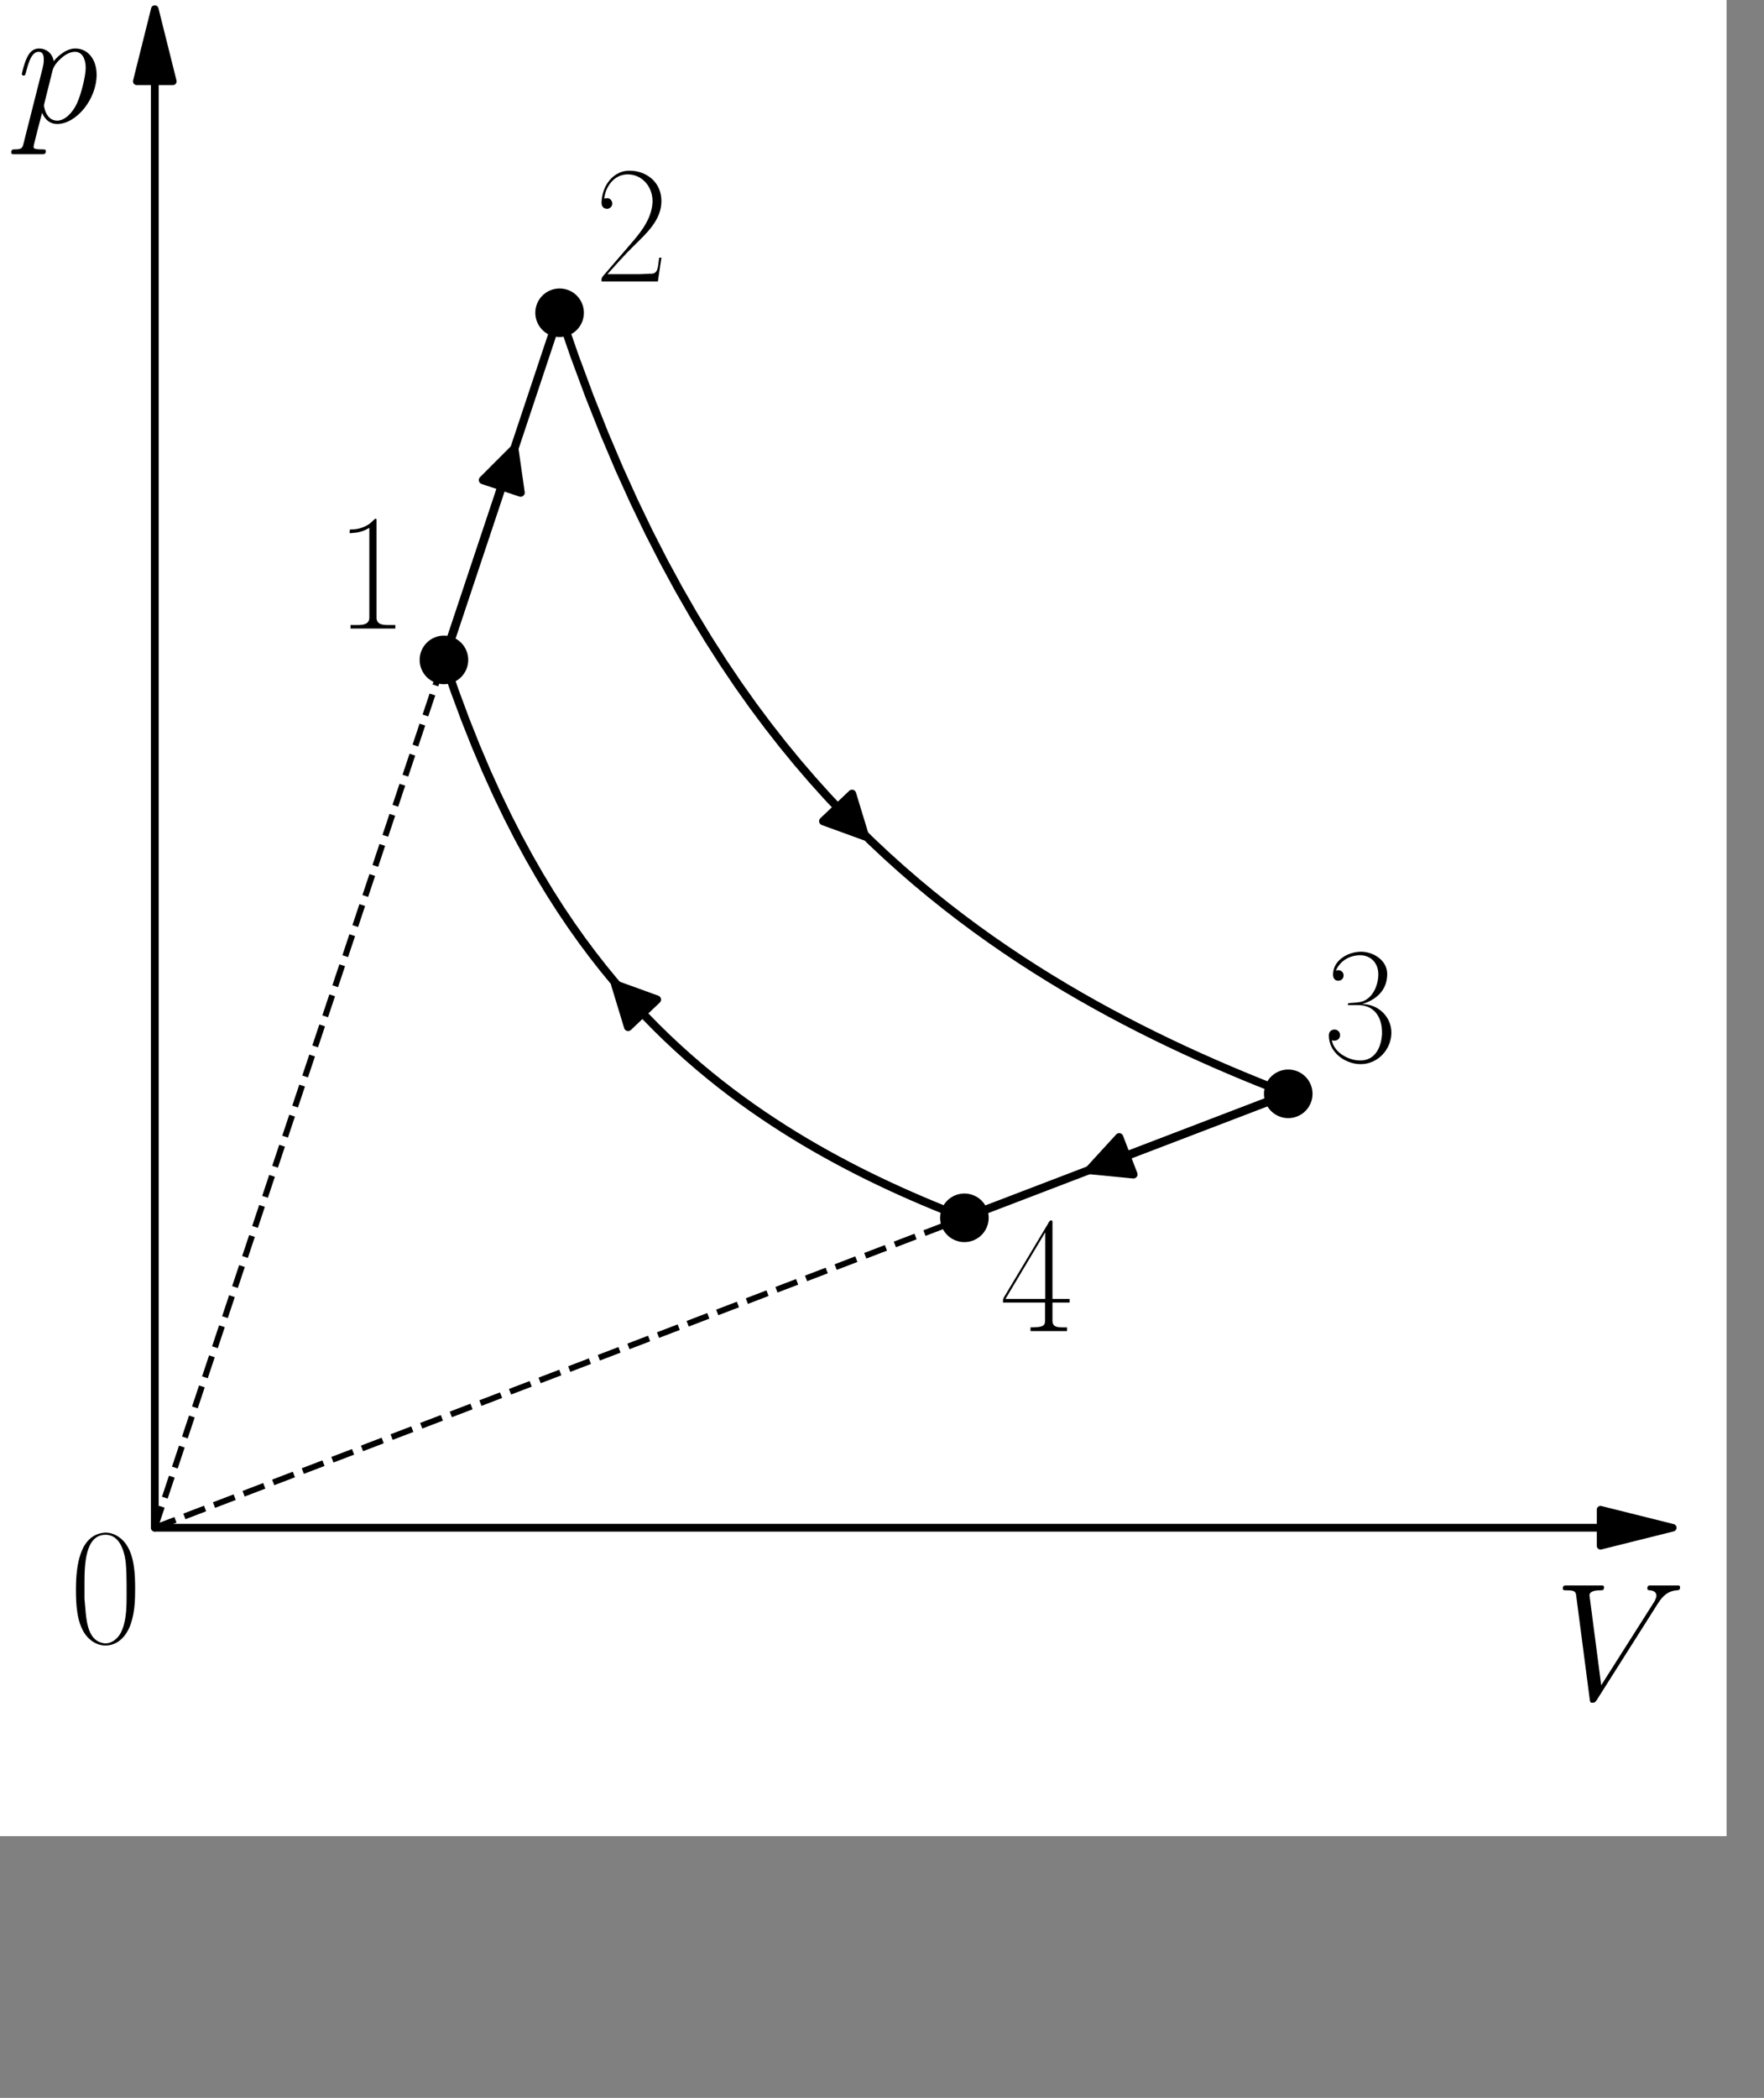 <?xml version="1.0" encoding="utf-8" standalone="no"?>
<!DOCTYPE svg PUBLIC "-//W3C//DTD SVG 1.1//EN"
  "http://www.w3.org/Graphics/SVG/1.1/DTD/svg11.dtd">
<svg xmlns:xlink="http://www.w3.org/1999/xlink" width="235.972pt" height="280.512pt" viewBox="5 35 235.972 280.512" xmlns="http://www.w3.org/2000/svg" version="1.1">
 <rect x="5" y="35" width="235.972" height="280.512" fill="#808080" stroke="none"/>
 <defs>
  <style type="text/css">*{stroke-linejoin: round; stroke-linecap: butt}</style>
 </defs>
 <g id="figure_1">
  <g id="patch_1">
   <path d="M 0 280.512 
L 235.972 280.512 
L 235.972 0 
L 0 0 
z
" style="fill: #ffffff"/>
  </g>
  <g id="axes_1">
   <g id="patch_2">
    <path d="M 25.707 36.209 
L 28.124 45.879 
L 25.726 45.879 
L 25.726 239.274 
L 25.688 239.274 
L 25.688 45.879 
L 23.289 45.879 
z
" style="stroke: #000000; stroke-linejoin: miter"/>
   </g>
   <g id="patch_3">
    <path d="M 228.772 239.274 
L 219.102 241.692 
L 219.102 239.294 
L 25.707 239.294 
L 25.707 239.255 
L 219.102 239.255 
L 219.102 236.857 
z
" style="stroke: #000000; stroke-linejoin: miter"/>
   </g>
   <g id="patch_4">
    <path d="M 73.804 94.984 
L 74.645 100.871 
L 72.14 100.036 
L 64.404 123.243 
L 64.368 123.231 
L 72.103 100.024 
L 69.599 99.189 
z
" clip-path="url(#p61f7047221)" style="stroke: #000000; stroke-width: 1.1; stroke-linejoin: miter"/>
   </g>
   <g id="patch_5">
    <path d="M 120.711 146.828 
L 115.122 144.799 
L 117.037 142.983 
L 117.037 142.982 
L 117.065 142.956 
L 117.065 142.956 
L 118.98 141.139 
z
" clip-path="url(#p61f7047221)" style="stroke: #000000; stroke-width: 1.1; stroke-linejoin: miter"/>
   </g>
   <g id="patch_6">
    <path d="M 150.701 191.445 
L 154.718 187.061 
L 155.662 189.526 
L 177.322 181.238 
L 177.336 181.274 
L 155.675 189.562 
L 156.619 192.028 
z
" clip-path="url(#p61f7047221)" style="stroke: #000000; stroke-width: 1.1; stroke-linejoin: miter"/>
   </g>
   <g id="patch_7">
    <path d="M 87.292 166.626 
L 92.881 168.654 
L 90.966 170.471 
L 90.966 170.471 
L 90.938 170.498 
L 90.938 170.498 
L 89.023 172.314 
z
" clip-path="url(#p61f7047221)" style="stroke: #000000; stroke-width: 1.1; stroke-linejoin: miter"/>
   </g>
   <g id="line2d_1">
    <defs>
     <path id="mf5669dea20" d="M 0 2.75 
C 0.729 2.75 1.429 2.46 1.945 1.945 
C 2.46 1.429 2.75 0.729 2.75 0 
C 2.75 -0.729 2.46 -1.429 1.945 -1.945 
C 1.429 -2.46 0.729 -2.75 0 -2.75 
C -0.729 -2.75 -1.429 -2.46 -1.945 -1.945 
C -2.46 -1.429 -2.75 -0.729 -2.75 0 
C -2.75 0.729 -2.46 1.429 -1.945 1.945 
C -1.429 2.46 -0.729 2.75 0 2.75 
z
" style="stroke: #000000"/>
    </defs>
    <g clip-path="url(#p61f7047221)">
     <use xlink:href="#mf5669dea20" x="64.386" y="123.237" style="stroke: #000000"/>
    </g>
   </g>
   <g id="line2d_2">
    <g clip-path="url(#p61f7047221)">
     <use xlink:href="#mf5669dea20" x="79.858" y="76.822" style="stroke: #000000"/>
    </g>
   </g>
   <g id="line2d_3">
    <g clip-path="url(#p61f7047221)">
     <use xlink:href="#mf5669dea20" x="177.329" y="181.256" style="stroke: #000000"/>
    </g>
   </g>
   <g id="line2d_4">
    <g clip-path="url(#p61f7047221)">
     <use xlink:href="#mf5669dea20" x="134.008" y="197.833" style="stroke: #000000"/>
    </g>
   </g>
   <g id="line2d_5">
    <path d="M 64.386 123.237 
L 79.858 76.822 
" clip-path="url(#p61f7047221)" style="fill: none; stroke: #000000; stroke-width: 1.1; stroke-linecap: square"/>
   </g>
   <g id="line2d_6">
    <path d="M 79.858 76.822 
L 81.847 82.579 
L 83.836 87.941 
L 85.825 92.948 
L 87.814 97.635 
L 89.804 102.03 
L 91.793 106.162 
L 93.782 110.051 
L 95.771 113.72 
L 97.76 117.186 
L 99.75 120.466 
L 101.739 123.575 
L 103.728 126.524 
L 105.717 129.328 
L 107.707 131.995 
L 109.696 134.536 
L 111.685 136.959 
L 113.674 139.273 
L 115.663 141.484 
L 117.653 143.6 
L 119.642 145.626 
L 121.631 147.568 
L 123.62 149.431 
L 125.609 151.22 
L 127.599 152.939 
L 129.588 154.592 
L 131.577 156.183 
L 133.566 157.715 
L 135.555 159.192 
L 137.545 160.617 
L 139.534 161.991 
L 141.523 163.319 
L 143.512 164.601 
L 145.502 165.841 
L 147.491 167.041 
L 149.48 168.202 
L 151.469 169.326 
L 153.458 170.415 
L 155.448 171.471 
L 157.437 172.495 
L 159.426 173.488 
L 161.415 174.452 
L 163.404 175.389 
L 165.394 176.299 
L 167.383 177.183 
L 169.372 178.042 
L 171.361 178.879 
L 173.35 179.692 
L 175.34 180.485 
L 177.329 181.256 
" clip-path="url(#p61f7047221)" style="fill: none; stroke: #000000; stroke-width: 1.1; stroke-linecap: square"/>
   </g>
   <g id="line2d_7">
    <path d="M 177.329 181.256 
L 134.008 197.833 
" clip-path="url(#p61f7047221)" style="fill: none; stroke: #000000; stroke-width: 1.1; stroke-linecap: square"/>
   </g>
   <g id="line2d_8">
    <path d="M 64.386 123.237 
L 65.807 127.349 
L 67.228 131.179 
L 68.649 134.756 
L 70.069 138.103 
L 71.49 141.243 
L 72.911 144.194 
L 74.332 146.972 
L 75.753 149.593 
L 77.174 152.069 
L 78.595 154.411 
L 80.015 156.632 
L 81.436 158.739 
L 82.857 160.741 
L 84.278 162.646 
L 85.699 164.461 
L 87.12 166.192 
L 88.541 167.844 
L 89.962 169.424 
L 91.382 170.935 
L 92.803 172.382 
L 94.224 173.77 
L 95.645 175.1 
L 97.066 176.378 
L 98.487 177.606 
L 99.908 178.787 
L 101.328 179.923 
L 102.749 181.018 
L 104.17 182.073 
L 105.591 183.09 
L 107.012 184.072 
L 108.433 185.02 
L 109.854 185.936 
L 111.274 186.822 
L 112.695 187.679 
L 114.116 188.508 
L 115.537 189.311 
L 116.958 190.089 
L 118.379 190.843 
L 119.8 191.575 
L 121.221 192.284 
L 122.641 192.973 
L 124.062 193.642 
L 125.483 194.292 
L 126.904 194.923 
L 128.325 195.537 
L 129.746 196.135 
L 131.167 196.716 
L 132.587 197.282 
L 134.008 197.833 
" clip-path="url(#p61f7047221)" style="fill: none; stroke: #000000; stroke-width: 1.1; stroke-linecap: square"/>
   </g>
   <g id="line2d_9">
    <path d="M 25.707 239.274 
L 64.386 123.237 
" clip-path="url(#p61f7047221)" style="fill: none; stroke-dasharray: 2.96,1.28; stroke-dashoffset: 0; stroke: #000000; stroke-width: 0.8"/>
   </g>
   <g id="line2d_10">
    <path d="M 25.707 239.274 
L 134.008 197.833 
" clip-path="url(#p61f7047221)" style="fill: none; stroke-dasharray: 2.96,1.28; stroke-dashoffset: 0; stroke: #000000; stroke-width: 0.8"/>
   </g>
   <g id="text_1">
    <!-- $V$ -->
    <g transform="translate(212.847 262.227) scale(0.22 -0.22)">
     <defs>
      <path id="CMMI12-56" d="M 3962 3640 
C 4179 3984 4378 4136 4704 4162 
C 4768 4168 4819 4168 4819 4282 
C 4819 4308 4806 4346 4749 4346 
C 4634 4346 4358 4346 4243 4346 
C 4058 4346 3866 4346 3686 4346 
C 3635 4346 3571 4346 3571 4226 
C 3571 4168 3629 4162 3654 4162 
C 3891 4143 3917 4029 3917 3952 
C 3917 3857 3827 3710 3821 3704 
L 1811 540 
L 1363 3969 
C 1363 4160 1696 4160 1766 4160 
C 1862 4160 1920 4160 1920 4282 
C 1920 4346 1850 4346 1830 4346 
C 1722 4346 1594 4346 1485 4346 
L 1126 4346 
C 659 4346 467 4346 461 4346 
C 422 4346 346 4346 346 4230 
C 346 4160 390 4160 493 4160 
C 819 4160 838 4102 858 3944 
L 1370 24 
C 1389 -109 1389 -128 1478 -128 
C 1555 -128 1587 -109 1651 -8 
L 3962 3640 
z
" transform="scale(0.016)"/>
     </defs>
     <use xlink:href="#CMMI12-56" transform="scale(0.996)"/>
    </g>
   </g>
   <g id="text_2">
    <!-- $p$ -->
    <g transform="translate(7.2 51.356) scale(0.22 -0.22)">
     <defs>
      <path id="CMMI12-70" d="M 275 -789 
C 230 -980 205 -1031 -58 -1031 
C -134 -1031 -198 -1031 -198 -1152 
C -198 -1165 -192 -1216 -122 -1216 
C -38 -1216 51 -1216 134 -1216 
L 410 -1216 
C 544 -1216 870 -1216 1005 -1216 
C 1043 -1216 1120 -1216 1120 -1101 
C 1120 -1031 1075 -1031 966 -1031 
C 672 -1031 653 -987 653 -937 
C 653 -861 941 219 979 364 
C 1050 185 1222 -64 1555 -64 
C 2278 -64 3059 875 3059 1814 
C 3059 2401 2726 2816 2246 2816 
C 1837 2816 1491 2420 1421 2331 
C 1370 2650 1120 2816 864 2816 
C 678 2816 531 2727 410 2484 
C 294 2254 205 1865 205 1839 
C 205 1814 230 1782 275 1782 
C 326 1782 333 1788 371 1935 
C 467 2312 589 2689 845 2689 
C 992 2689 1043 2587 1043 2397 
C 1043 2245 1024 2181 998 2067 
L 275 -789 
z
M 1382 1993 
C 1427 2171 1606 2357 1709 2446 
C 1779 2510 1990 2689 2234 2689 
C 2515 2689 2643 2408 2643 2076 
C 2643 1769 2464 1047 2304 715 
C 2144 370 1850 64 1555 64 
C 1120 64 1050 613 1050 639 
C 1050 658 1062 709 1069 741 
L 1382 1993 
z
" transform="scale(0.016)"/>
     </defs>
     <use xlink:href="#CMMI12-70" transform="scale(0.996)"/>
    </g>
   </g>
   <g id="text_3">
    <!-- 1 -->
    <g transform="translate(49.647 119.045) scale(0.22 -0.22)">
     <defs>
      <path id="SFRM3583-31" d="M 608 3635 
C 698 3648 794 3648 883 3661 
C 1056 3693 1210 3751 1357 3841 
L 1357 416 
C 1357 173 1139 135 915 135 
C 819 135 723 135 640 135 
L 640 0 
L 2349 0 
L 2349 135 
C 2259 135 2163 135 2067 135 
C 1837 135 1632 173 1632 416 
L 1632 4140 
C 1632 4159 1626 4192 1606 4192 
C 1555 4192 1446 4056 1376 4004 
C 1184 3866 934 3782 710 3782 
L 672 3782 
C 634 3782 608 3776 608 3731 
L 608 3635 
z
" transform="scale(0.016)"/>
     </defs>
     <use xlink:href="#SFRM3583-31" transform="scale(0.996)"/>
    </g>
   </g>
   <g id="text_4">
    <!-- 2 -->
    <g transform="translate(84.458 72.63) scale(0.22 -0.22)">
     <defs>
      <path id="SFRM3583-32" d="M 390 3156 
C 442 3627 774 4083 1286 4083 
C 1843 4083 2234 3606 2234 3066 
L 2234 3014 
C 2195 2357 1754 1835 1344 1365 
L 352 213 
C 320 168 288 142 288 64 
L 288 0 
L 2438 0 
L 2573 907 
L 2490 907 
C 2438 610 2464 295 2195 295 
C 2029 295 1862 276 1696 276 
C 1600 276 1510 276 1421 276 
L 512 276 
C 838 637 1165 1012 1517 1353 
C 1990 1824 2573 2334 2573 3063 
C 2573 3798 1990 4224 1350 4224 
C 806 4224 429 3779 326 3303 
L 307 3207 
C 301 3148 288 3078 288 3014 
C 288 2891 333 2768 518 2768 
C 627 2788 698 2872 698 2968 
C 698 3071 621 3175 506 3175 
C 467 3175 429 3171 390 3156 
z
" transform="scale(0.016)"/>
     </defs>
     <use xlink:href="#SFRM3583-32" transform="scale(0.996)"/>
    </g>
   </g>
   <g id="text_5">
    <!-- 3 -->
    <g transform="translate(181.929 177.063) scale(0.22 -0.22)">
     <defs>
      <path id="SFRM3583-33" d="M 506 3501 
C 659 3866 1018 4090 1434 4090 
C 1830 4090 2125 3798 2125 3363 
C 2125 2961 1933 2493 1549 2338 
C 1466 2306 1382 2298 1293 2286 
L 1024 2266 
C 998 2260 960 2254 960 2221 
L 960 2208 
C 960 2189 986 2189 1005 2189 
L 1344 2189 
C 2010 2189 2266 1680 2266 1151 
L 2266 1063 
C 2234 644 2048 76 1434 76 
C 979 76 429 387 352 851 
C 384 839 416 832 448 832 
C 576 832 666 922 666 1043 
C 666 1159 576 1255 454 1255 
C 333 1255 237 1178 237 1030 
C 237 379 864 -64 1453 -64 
C 2106 -64 2624 499 2624 1139 
C 2624 1728 2138 2227 1504 2227 
C 2010 2377 2464 2728 2464 3372 
C 2464 3906 1926 4224 1466 4224 
C 979 4224 397 3904 397 3354 
C 397 3213 467 3117 595 3117 
C 723 3117 800 3213 800 3322 
C 800 3437 704 3520 602 3520 
C 570 3520 538 3514 506 3501 
z
" transform="scale(0.016)"/>
     </defs>
     <use xlink:href="#SFRM3583-33" transform="scale(0.996)"/>
    </g>
   </g>
   <g id="text_6">
    <!-- 4 -->
    <g transform="translate(138.609 212.98) scale(0.22 -0.22)">
     <defs>
      <path id="SFRM3583-34" d="M 160 1088 
L 1766 1088 
L 1766 392 
C 1766 191 1658 141 1210 141 
L 1210 0 
L 2605 0 
L 2605 141 
L 2426 141 
C 2227 141 2048 166 2048 392 
L 2048 1088 
L 2701 1088 
L 2701 1228 
L 2048 1228 
L 2048 4166 
C 2048 4191 2042 4224 1997 4224 
C 1939 4224 1894 4128 1875 4090 
L 218 1324 
C 179 1260 160 1228 160 1158 
L 160 1088 
z
M 256 1228 
L 1773 3769 
L 1773 1228 
L 256 1228 
z
" transform="scale(0.016)"/>
     </defs>
     <use xlink:href="#SFRM3583-34" transform="scale(0.996)"/>
    </g>
   </g>
   <g id="text_7">
    <!-- 0 -->
    <g transform="translate(14.103 254.746) scale(0.22 -0.22)">
     <defs>
      <path id="SFRM3583-30" d="M 1357 4221 
C 454 4117 301 2985 301 2051 
C 301 1485 333 809 653 352 
C 832 101 1114 -79 1421 -79 
C 1933 -79 2259 326 2406 783 
C 2541 1201 2560 1639 2560 2070 
C 2560 2650 2534 3371 2182 3828 
C 2003 4060 1728 4227 1434 4227 
C 1408 4227 1382 4221 1357 4221 
z
M 627 1704 
L 627 2297 
C 627 3056 666 4145 1434 4145 
C 1965 4145 2150 3533 2202 3082 
C 2227 2793 2234 2509 2234 2219 
L 2234 1762 
C 2234 1279 2208 770 2003 390 
C 1888 184 1677 4 1434 4 
L 1395 4 
C 659 94 698 1054 627 1704 
z
" transform="scale(0.016)"/>
     </defs>
     <use xlink:href="#SFRM3583-30" transform="scale(0.996)"/>
    </g>
   </g>
  </g>
 </g>
 <defs>
  <clipPath id="p61f7047221">
   <rect x="23.289" y="7.2" width="205.483" height="266.112"/>
  </clipPath>
 </defs>
</svg>
